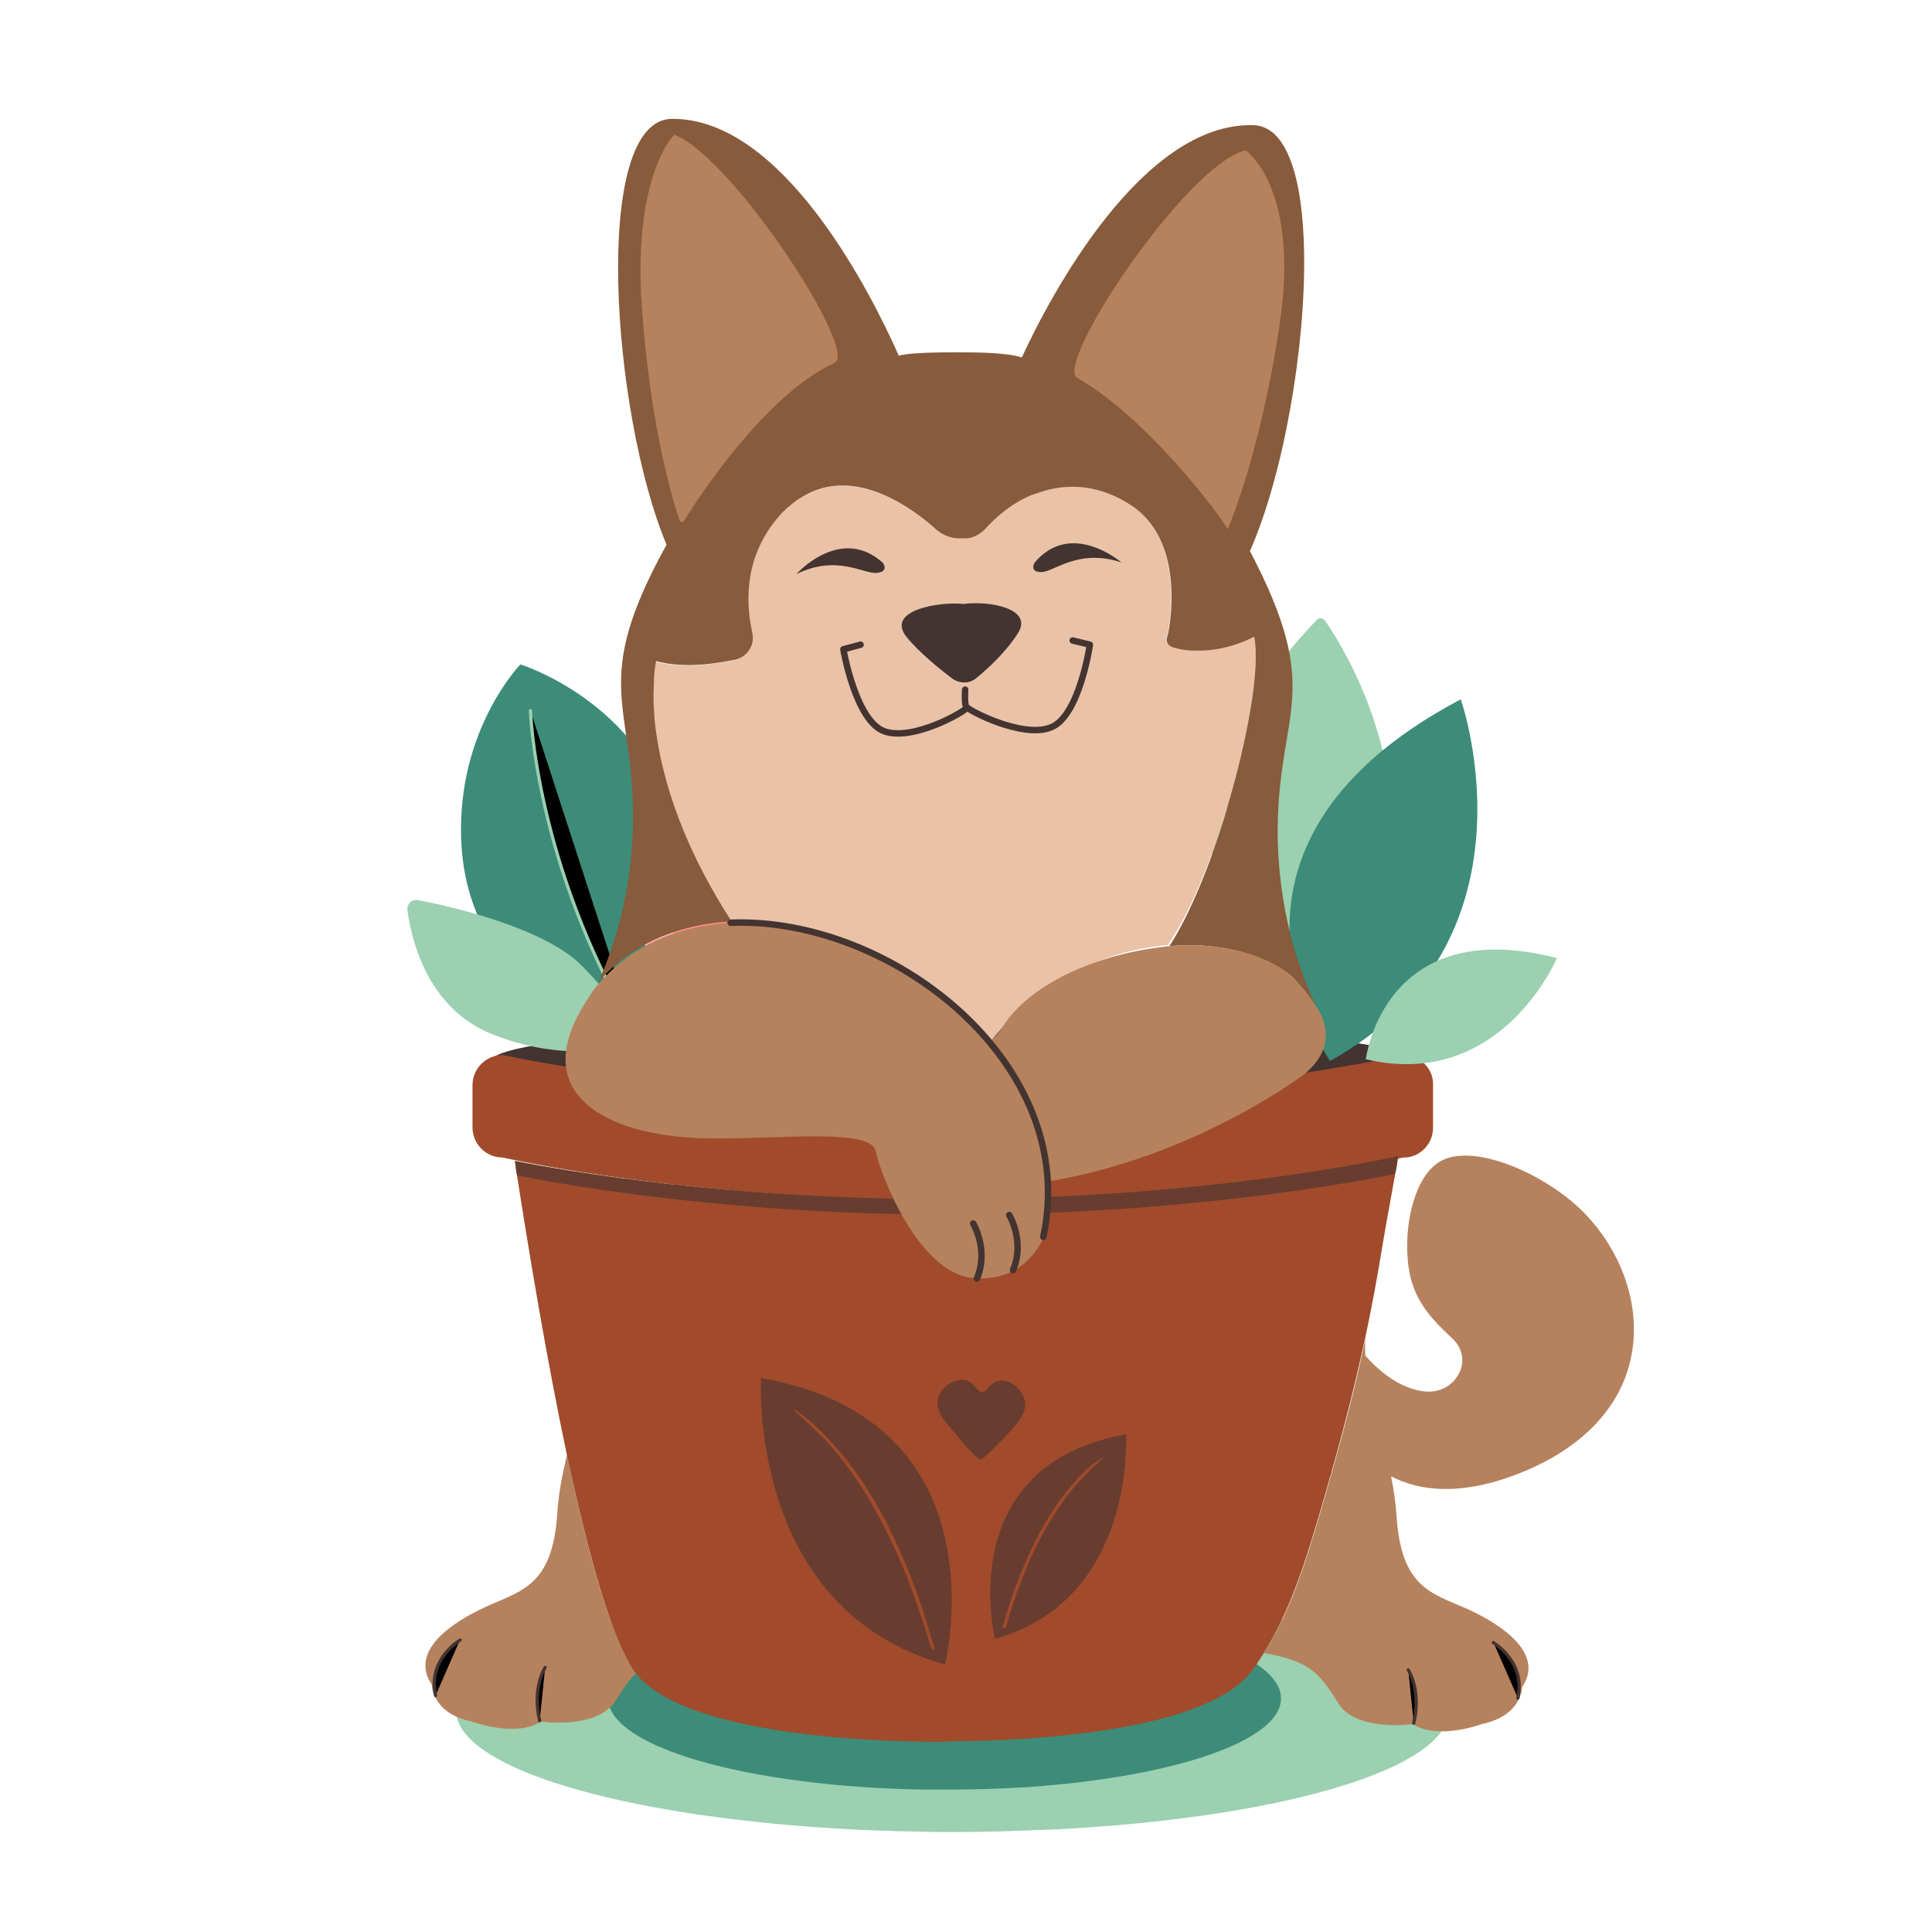 <?xml version="1.0" encoding="utf-8"?>
<!-- Generator: Adobe Illustrator 26.3.1, SVG Export Plug-In . SVG Version: 6.00 Build 0)  -->
<svg version="1.1" id="Layer_1" xmlns:svgjs="http://svgjs.com/svgjs"
	 xmlns="http://www.w3.org/2000/svg" xmlns:xlink="http://www.w3.org/1999/xlink" x="0px" y="0px" viewBox="0 0 460 460"
	 style="enable-background:new 0 0 460 460;" xml:space="preserve">
<style type="text/css">
	.st0{fill:#9BD0B0;}
	.st1{fill:#3D8C79;}
	.st2{fill:#B5825D;}
	.st3{stroke:#433431;stroke-width:0.768;stroke-linecap:round;stroke-linejoin:round;stroke-miterlimit:2.56;}
	.st4{fill:#A14B2C;}
	.st5{fill:#433431;}
	.st6{fill:#FFABAB;}
	.st7{fill:#FF8C8B;}
	.st8{stroke:#9BD0B0;stroke-width:0.768;stroke-linecap:round;stroke-linejoin:round;stroke-miterlimit:2.56;}
	.st9{fill:#EAC2A7;}
	.st10{opacity:0.6;fill:#433431;enable-background:new    ;}
	.st11{fill:#875B3B;}
	.st12{fill:none;stroke:#433431;stroke-width:1.536;stroke-linecap:round;stroke-linejoin:round;stroke-miterlimit:2.56;}
	.st13{fill:#B5825D;stroke:#433431;stroke-width:1.536;stroke-linecap:round;stroke-linejoin:round;stroke-miterlimit:2.56;}
</style>
<path class="st0" d="M311.3,244.7c0,0-52.9-39.2,2.2-97.1c0.6-0.6,1.5-0.5,2,0.2C321.2,156.1,350.4,202.8,311.3,244.7"/>
<g>
	<path class="st0" d="M154,384.6c6.6-1.3,13.7-2.4,21.3-3.3h0c15.5-1.8,33-2.9,51.4-2.9c10.8,0,21.2,0.4,31.2,1
		c8.7,0.6,17,1.4,24.7,2.4c13.9,1.8,26.1,4.3,36,7.3c16.4,5,26.3,11.3,26.3,18.2c0,0.1,0,0.1,0,0.2c0,0,0,0.1,0,0.1
		c-0.6,13.4-38.2,24.6-88.9,27.7c-2.8,0.2-5.6,0.3-8.4,0.4c0,0,0,0,0,0c-6.8,0.3-13.7,0.5-20.8,0.5c-2.5,0-5,0-7.4-0.1
		c-15.5-0.2-30.2-1.2-43.6-2.8c-38.9-4.6-66-14.2-67.2-25.4c0-0.3,0-0.5,0-0.8C108.5,398.1,126.3,389.9,154,384.6z"/>
</g>
<g>
	<path class="st1" d="M175.6,387.2c4.5-0.9,9.3-1.8,14.4-2.4h0c10.5-1.4,22.4-2.2,34.9-2.2c7.3,0,14.4,0.3,21.1,0.8
		c5.9,0.4,11.5,1.1,16.8,1.8c9.4,1.4,17.7,3.3,24.4,5.5c11.1,3.7,17.8,8.5,17.8,13.7c0,0,0,0.1,0,0.1c0,0,0,0.1,0,0.1
		c-0.4,10.1-25.9,18.5-60.3,20.9c-1.9,0.1-3.8,0.2-5.7,0.3c0,0,0,0,0,0c-4.6,0.2-9.3,0.3-14.1,0.3c-1.7,0-3.4,0-5,0
		c-10.5-0.2-20.5-0.9-29.5-2.1c-26.4-3.4-44.8-10.7-45.6-19.1c0-0.2,0-0.4,0-0.6C144.8,397.4,156.9,391.2,175.6,387.2z"/>
</g>
<path class="st2" d="M151.4,398.4c-1.7,1.7-3.1,3.8-4.9,6.6c-4.3,6.8-17.7,4.9-17.7,4.9c-6,3.9-16.4,0-16.4,0
	c-9.6-1.9-9.6-8.8-9.6-8.8c-5.3-7.8,4.3-14.6,12.8-18.5c8.5-3.9,16-4.9,17.1-22.4c0.3-4.7,1.2-9.3,2.3-13.8
	C139.9,369.9,145.7,390.7,151.4,398.4z"/>
<path class="st3" d="M109.5,390.5c0.7-0.3-7.8,4.1-5.8,13.2"/>
<path class="st3" d="M129.8,397c0,0-3.2,4.9-1.3,12.7"/>
<path class="st2" d="M331.2,351.5c0.6,3,1.1,6.1,1.3,9.3c1.1,17.5,8.5,18.5,17.1,22.4c8.5,3.9,18.1,10.7,12.8,18.5
	c0,0,0,6.8-9.6,8.8c0,0-10.4,3.9-16.4,0c0,0-13.5,1.9-17.7-4.9c-4.3-6.8-6.4-9.7-16-11.7c-0.5-0.1-1.1-0.2-1.7-0.3
	c7.2-11.6,10.9-25.1,14.7-38.1c3.5-12.1,6.8-24.4,9.4-36.7c-0.1,1.3-0.1,2.7,0,4c5.2,5.8,10.1,8.1,14.2,8.5
	c7.2,0.7,11.7-7.3,6.8-12.3c-2.8-2.8-8.8-7.6-10.4-15.5c-2-9.4,0.5-23.6,7.6-27.2c8.3-4.2,25.4,3.7,34,12.6
	c16,16.5,19.2,46.7-13.4,61C348.4,356.6,337.9,355,331.2,351.5z"/>
<path class="st3" d="M355.6,391.1c-0.7-0.3,7.8,4.1,5.8,13.2"/>
<path class="st3" d="M335.3,397.6c0,0,3.2,4.9,1.3,12.7"/>
<path class="st4" d="M332.9,275.3c-0.2,1.4-0.4,2.8-0.7,4.2c-1,5.7-2.1,11.4-3,16.8c-1.2,7.5-2.6,15-4.2,22.5
	c-2.7,12.4-5.9,24.6-9.4,36.7c-3.8,13-7.5,26.5-14.7,38.1c-0.6,0.9-1.2,1.9-1.8,2.8c-0.9,1.3-1.8,2.4-2.6,3.2
	c-13.9,14-58.9,15-70.6,15v0.1c0,0-57.3,1.2-73.3-14.9c-0.4-0.4-0.8-0.9-1.2-1.4c-5.7-7.6-11.4-28.5-16.4-51.9
	c-4.9-23.1-9.1-48.7-11.9-66.6c-0.2-1.2-0.4-2.4-0.5-3.5c13,2.6,51.1,9.1,102.4,9.1c62.9,0,107.2-10.1,107.2-10.1
	C332.4,275.3,332.6,275.3,332.9,275.3z"/>
<ellipse class="st5" cx="226.8" cy="252.7" rx="109.9" ry="9"/>
<path class="st4" d="M334.2,251.3c-1.8,0-3.9,0.8-5.7,1.1c-5.4,1-10.8,1.9-16.2,2.8c-7.8,1.2-15.8,2.5-23.6,3.2
	c-9.1,0.8-78.4,6.4-132.8-1.5c-6.2-0.9-12.7-1.6-18.9-2.6c-5.8-0.9-11.6-1.9-17.3-3.1c-4,0-7.2,3.2-7.2,7.2v10c0,4,3.2,7.2,7.2,7.2
	c0,0,1.7,0.4,4.8,1c13,2.6,51.1,9.1,102.4,9.1c62.9,0,107.2-10.1,107.2-10.1c0.2,0,0.4,0,0.6,0c3.7-0.3,6.5-3.4,6.5-7.1v-10
	C341.4,254.5,338.2,251.3,334.2,251.3z"/>
<path class="st1" d="M152.4,248.3c0,0-41.2-8.3-42.6-48.6c-0.9-26.1,14.1-41.5,14.1-41.5s27.7,8.4,36.5,37.1
	C169.3,223.9,157.3,242.6,152.4,248.3z"/>
<path class="st6" d="M174.9,220.7c6.3-15.8,2.5-34.8-11.5-44.9c-1.5-1.1-3.8,0-4.3,1.7c-2.3,8.4-7.5,30.6-5.5,47.9
	c2.3,20.5,19-1.5,21-4.1C174.7,221.1,174.8,220.9,174.9,220.7z"/>
<path class="st7" d="M153.9,247.9c0,0,30.4-8.8,33.9-25c2.5-11.7,1.5-20.4,0.8-24.4c-0.2-1.1-1.5-1.7-2.5-1.1
	c-6.4,4-26.3,17.9-31.1,36.9C151.1,249.8,153.9,247.9,153.9,247.9z"/>
<path class="st0" d="M151.2,245.9c0.7,1.2,0,2.8-1.4,3.1c-5.2,1.3-17.8,3.2-32.7-2.8c-15.5-6.2-19.2-22.8-20.1-29.5
	c-0.2-1.4,1.1-2.7,2.5-2.4c7.9,1.5,30.1,6.6,39,15.6C145.7,237.2,149.5,242.9,151.2,245.9z"/>
<g>
	<path class="st8" d="M126.3,169.2c0,0,1.1,36.4,24.8,76.4"/>
	<path class="st8" d="M156.9,241.7c0,0,20.1-11,26.7-36.1"/>
</g>
<path class="st9" d="M292.1,192.6c5-16.6,8-33.7,6.5-41c0,0-4.9,2.7-11.4,3.2c0.3,0,0.6,0,0.8-0.1c-0.5,0.1-1.1,0.1-1.6,0.1
	c-0.3,0-0.6,0-0.9,0c-0.1,0-0.3,0-0.4,0c-0.2,0-0.4,0-0.6,0c-0.2,0-0.4,0-0.7,0c0,0-0.1,0-0.1,0c-1.5-0.1-3-0.3-4.6-0.8
	c-1-0.3-1.6-1.2-1.4-2.2l0.3-1c0,0,4.8-21.3-8.5-30.4c-7.3-5-15.2-5.6-22.2-3.2c-0.3,0.1-0.6,0.2-0.9,0.3c-0.3,0.1-0.6,0.2-0.9,0.3
	c-0.3,0.1-0.6,0.3-0.9,0.4c-0.1,0.1-0.3,0.1-0.4,0.2c-3.6,1.7-6.8,4.3-9.7,7.4c-0.8,0.8-1.7,1.5-2.8,1.9c-0.2,0.1-0.4,0.2-0.7,0.2
	c-0.6,0.2-1.3,0.3-1.9,0.3l-0.8,0c-2,0-4-0.8-5.5-2.1c-5.3-4.8-19.3-15.4-31.9-7.8c-0.2,0.1-0.4,0.3-0.7,0.4c0,0,0,0,0,0
	c-0.3,0.2-0.7,0.5-1,0.7c-0.3,0.3-0.7,0.5-1,0.8c-0.2,0.2-0.4,0.4-0.6,0.5c-0.4,0.3-0.7,0.7-1.1,1c-0.1,0.1-0.2,0.2-0.4,0.4
	c-8.8,9.4-9,20.4-7.2,28.6c0.7,3-1.2,5.9-4.2,6.5c-6.8,1.4-13.3,1.8-18.7,0.3c0,0,0,0,0,0c0,0.1-0.2,1-0.4,2.6c0,0.1,0,0.2,0,0.3
	c0,0.4-0.1,0.8-0.1,1.3c0,0.2,0,0.5,0,0.7c0,0.8-0.1,1.8-0.1,2.8c0,0.2,0,0.3,0,0.5c0,1,0,2.1,0.1,3.3c0,0.6,0.1,1.1,0.1,1.8
	c0,0,0,0,0,0c0.2,2.7,0.7,5.8,1.4,9.3c0,0,0,0,0,0c2.2,10.4,6.9,23.8,17,39.3c14.2-0.7,30,3.8,44.1,13.1c3,2,6,4.2,8.8,6.6
	c3.4,2.9,6.4,6,8.9,9c6.1-7.9,18.7-20.2,40.3-22.9c0.5-0.1,1-0.1,1.5-0.2l0.4,0C283.2,217.7,288.2,205.3,292.1,192.6z M288.2,154.6
	c0.2,0,0.5-0.1,0.7-0.1C288.6,154.6,288.4,154.6,288.2,154.6z M289.2,154.5c0.2,0,0.4-0.1,0.6-0.1
	C289.6,154.5,289.4,154.5,289.2,154.5z"/>
<path class="st1" d="M316.7,252.6c0,0-36.1-50.6,31.1-86.1C347.8,166.5,368.1,224,316.7,252.6"/>
<path class="st0" d="M325.2,252.2c0,0,4.1-34.7,45.5-24.1C370.7,228.1,357.4,259.8,325.2,252.2"/>
<path class="st10" d="M332.9,275.3c-0.2,1.4-0.4,2.8-0.7,4.2c-8.8,1.8-49.9,9.7-105.5,9.7c-51.3,0-89.5-6.6-102.4-9.1
	c-0.4-0.1-0.8-0.2-1.2-0.2c-0.2-1.2-0.4-2.4-0.5-3.5c13,2.6,51.1,9.1,102.4,9.1c62.9,0,107.2-10.1,107.2-10.1
	C332.4,275.3,332.6,275.3,332.9,275.3z"/>
<path class="st11" d="M313.4,239.6c-1.2-1.8-2.7-3.8-4.5-5.8c-2-2.3-5.4-4.4-9.6-6c-5.8-2.1-13.1-3.3-20.9-2.5
	c4.9-7.5,9.9-19.8,13.7-32.5c0-0.1,0-0.2,0-0.2c5-16.6,8-33.7,6.5-41c0,0-5.3,3-12.2,3.3c-0.3,0-0.6,0-0.9,0c-0.1,0-0.3,0-0.4,0
	c-0.2,0-0.4,0-0.6,0c-0.2,0-0.4,0-0.7,0c0,0-0.1,0-0.1,0c-1.5-0.1-3-0.3-4.5-0.8c-1-0.3-1.6-1.2-1.4-2.2l0.3-1
	c0,0,4.8-21.3-8.5-30.4c-7.4-5-15.2-5.7-22.3-3.2c-0.3,0.1-0.6,0.2-0.9,0.3c-0.3,0.1-0.6,0.2-0.9,0.3c-0.3,0.1-0.6,0.3-0.9,0.4
	c-0.1,0.1-0.3,0.1-0.4,0.2c-3.5,1.7-6.8,4.3-9.6,7.4c-0.8,0.9-1.8,1.5-2.8,1.9c-0.2,0.1-0.4,0.2-0.7,0.2c-0.6,0.2-1.2,0.2-1.9,0.2
	l-0.8,0c-2,0-4-0.8-5.5-2.1c-5.3-4.8-19.4-15.5-31.9-7.8c-0.2,0.1-0.4,0.3-0.7,0.4c0,0,0,0,0,0c-0.3,0.2-0.7,0.5-1,0.7
	c-0.3,0.3-0.7,0.5-1,0.8c-0.2,0.2-0.4,0.4-0.6,0.5c-0.4,0.3-0.7,0.7-1.1,1c-0.1,0.1-0.2,0.2-0.3,0.3c-8.8,9.4-9,20.4-7.2,28.6
	c0.7,3-1.2,5.9-4.2,6.5c-6.8,1.4-13.3,1.8-18.7,0.3c0,0.1-0.2,1-0.4,2.6c0,0.1,0,0.2,0,0.3c0,0.4-0.1,0.8-0.1,1.3c0,0.2,0,0.5,0,0.7
	c0,0.8-0.1,1.8-0.1,2.8c0,0.2,0,0.3,0,0.5c0,1,0,2.1,0.1,3.3c0,0.6,0.1,1.1,0.1,1.8c0,0,0,0,0,0c0.2,2.7,0.7,5.8,1.4,9.3
	c0,0,0,0,0,0c2.2,10.4,6.9,23.8,17,39.4c-12.7,0.6-24,5.4-31.7,14.4c3.7-8.4,8-21.5,8.2-37.8c0.4-28.9-10.5-32.8,8-66.3
	c-13.1-31.3-18-101.3,1.3-101.4c26.4-0.2,47.4,41.5,54,56.4c3.2-1,15.7-0.8,15.8-0.8c5.4,0,10.7,0.3,13.5,1.2
	c6.8-14.8,28.7-56,55.1-55.3c8.2,0.2,11.8,13.1,12.1,30.2c0.4,22.9-5,53.4-12.9,71.2c17.8,33.9,6.8,37.5,6.6,66.4
	C304.2,216.9,309.5,231.6,313.4,239.6z"/>
<path class="st2" d="M256.5,90c-5.7-3.2,25.7-50.4,39.9-54.2c0.1,0,0.1,0,0.2,0c1,0.8,12.9,10.1,8,42c-4.6,30.6-12.3,48.3-12.3,48.2
	C290.6,122.8,273.1,99.4,256.5,90z"/>
<g>
	<path class="st12" d="M255.4,152.5l4.1,1c0,0-2.5,17.1-9.3,19.7c-6.7,2.7-19.8-4.1-20.2-5c-0.4-0.9-0.2-4-0.2-4"/>
	<path class="st12" d="M204.9,153.5l-4.1,1.1c0,0,2.9,17,9.7,19.5c6.8,2.5,19.3-4.7,19.7-5.6"/>
</g>
<path class="st5" d="M229.4,143.8c-5.5-0.6-18.6,1.4-13.6,7.8c3,3.7,7.9,7.7,11,10c1.7,1.2,4,1.2,5.6-0.1c2.8-2.3,7.1-6.2,10-10.8
	C246,144.9,235.7,143,229.4,143.8z"/>
<path class="st5" d="M189.6,136.7c0,0,10.5-11.8,20.6-2.7c0,0,1.6,2.1-1.4,2.4C205.8,136.8,199.3,131.9,189.6,136.7z"/>
<path class="st2" d="M313.4,239.6c-1.2-1.8-2.7-3.8-4.5-5.8c-4.9-5.6-17.1-9.8-30.5-8.5l-0.4,0c-0.5,0.1-1,0.1-1.5,0.2
	c-17.9,2.2-32,10-37.5,18.6c-4.5,7-4.6,2.2-6.6,0.1c-1.5-1.6-3.2-3.2-5-4.7c-2.8-2.4-5.8-4.6-8.8-6.6c0,0,0,0-0.1,0
	c-0.3-0.2-0.7-0.4-1-0.7c-0.3-0.2-0.7-0.4-1-0.6c-0.1,0-0.1-0.1-0.2-0.1c-0.3-0.2-0.7-0.4-1-0.6c-0.4-0.2-0.7-0.4-1.1-0.6
	c-0.4-0.2-0.7-0.4-1.1-0.6c-0.4-0.2-0.7-0.4-1.1-0.6c-0.4-0.2-0.8-0.4-1.2-0.6c-0.4-0.2-0.7-0.4-1.1-0.6c-0.8-0.4-1.6-0.8-2.4-1.2
	c-0.7-0.3-1.3-0.6-2-0.9c-0.4-0.2-0.9-0.4-1.3-0.6c-0.1-0.1-0.3-0.1-0.4-0.2c-0.3-0.1-0.5-0.2-0.8-0.3c-0.3-0.1-0.6-0.3-1-0.4
	c-0.1,0-0.2-0.1-0.3-0.1c-0.4-0.1-0.7-0.3-1.1-0.4c-8.8-3.1-17.7-4.5-26-4.1c-12.7,0.6-24,5.4-31.7,14.4c-0.1,0.1-0.2,0.2-0.3,0.3
	c-0.8,0.9-1.5,1.9-2.1,2.9c-12.3,18.1-2.6,27.5,10.8,31.4c4.9,1.4,10.4,2.1,15.5,2.3c7.8,0.2,16.2-0.2,23.3-0.4
	c10.1-0.2,17.9,0.2,18.6,3.5c1.2,5.8,10.2,29,23.2,30.2c11.2,1,15.6-7.1,16.6-9.3c0.1-0.3,0.2-0.6,0.3-1c0.3-1.1,0.9-4.2,0.9-8.5
	c0-0.1,0-0.2,0-0.3c0-2.5-1.2-3.7,1.2-4.1c26.3-4.6,47.7-16.9,58.3-24.2C319.4,249.7,314.9,241.9,313.4,239.6z"/>
<g>
	<path class="st13" d="M248.4,294.5c8.9-41.3-36.3-76.3-74.4-74.8"/>
	<path class="st13" d="M231.7,291.3c0,0,3.8,6.3,0.9,13.1"/>
	<path class="st13" d="M240.3,289.3c0,0,3.8,6.3,0.9,13.1"/>
</g>
<path class="st2" d="M198.7,86.4c5.9-2.7-24.3-49-38.1-54.3c-0.2-0.1-9.9,9.8-7.8,40.7c2,28.7,7.4,46.5,9,51.1
	c0.2,0.5,0.8,0.6,1.1,0.1C166,118.8,182.3,93.9,198.7,86.4z"/>
<path class="st5" d="M267,133.9c0,0-12-10.3-20.7,0.1c0,0-1.3,2.3,1.7,2.2C250.9,136.2,256.7,130.5,267,133.9z"/>
<g>
	<path class="st10" d="M181.2,328.1c0,0-3.4,55.1,43.8,68.2C225,396.3,239.5,338.3,181.2,328.1z M222.2,392.7
		c-0.2,0-0.3-0.1-0.3-0.1c-0.1,0-0.1-0.1-0.1-0.1c0,0,0,0,0,0l0,0l0-0.1l0,0c0-0.1,0-0.1-0.1-0.1c0-0.1-0.1-0.2-0.1-0.3
		c-0.1-0.2-0.1-0.3-0.2-0.5l-0.3-1l-0.6-2c-0.4-1.3-0.8-2.6-1.3-4c-0.9-2.6-1.8-5.2-2.8-7.8c-2-5.2-4.3-10.2-6.9-15.1
		c-2.6-4.9-5.5-9.6-8.9-13.9c-1.7-2.2-3.5-4.3-5.5-6.2c-0.1-0.1-0.2-0.2-0.4-0.4l-0.4-0.4c-0.2-0.2-0.5-0.5-0.7-0.7
		c-0.2-0.2-0.5-0.5-0.7-0.7c-0.3-0.2-0.5-0.5-0.8-0.7l-1.5-1.4c-0.5-0.5-1-0.9-1.6-1.4l0,0c0,0,0-0.1,0-0.2c0,0,0.1,0,0.1,0
		c0.6,0.4,1.2,0.8,1.7,1.2l0.8,0.6l0.4,0.3c0.1,0.1,0.3,0.2,0.4,0.3c0.3,0.2,0.5,0.4,0.8,0.7c0.3,0.2,0.5,0.4,0.8,0.7
		c0.3,0.2,0.5,0.5,0.8,0.7l0.4,0.4c0.1,0.1,0.2,0.2,0.4,0.4c2,2,3.8,4.1,5.6,6.2c3.5,4.4,6.5,9.1,9.1,14c2.6,4.9,4.9,10,6.9,15.2
		c1,2.6,1.9,5.2,2.8,7.9c0.4,1.3,0.8,2.6,1.2,4l0.6,2l0.3,1c0.1,0.2,0.1,0.3,0.2,0.5c0,0.1,0.1,0.2,0.1,0.2c0,0,0,0.1,0,0.1
		c0.1,0.1,0.1,0.2,0.1,0.3C222.6,392.5,222.4,392.7,222.2,392.7z"/>
	<path class="st10" d="M236.9,390.2c33.7-9.4,31.2-48.7,31.2-48.7C226.6,348.9,236.9,390.2,236.9,390.2z M238.7,387.3
		c0-0.1,0-0.1,0.1-0.2c0,0,0,0,0-0.1c0-0.1,0-0.1,0.1-0.2c0-0.1,0.1-0.2,0.1-0.3l0.2-0.7l0.4-1.4c0.3-0.9,0.6-1.9,0.9-2.8
		c0.6-1.9,1.3-3.8,2-5.6c1.4-3.7,3.1-7.3,4.9-10.8c1.9-3.5,4-6.9,6.5-10c1.2-1.6,2.6-3.1,4-4.5c0.1-0.1,0.2-0.2,0.3-0.3l0.3-0.3
		c0.2-0.2,0.4-0.3,0.5-0.5c0.2-0.2,0.4-0.3,0.6-0.5c0.2-0.2,0.4-0.3,0.6-0.5c0.1-0.1,0.2-0.2,0.3-0.2l0.3-0.2l0.6-0.4
		c0.4-0.3,0.8-0.6,1.2-0.8c0,0,0.1,0,0.1,0c0,0,0,0.1,0,0.1l0,0c-0.4,0.3-0.7,0.7-1.1,1l-1.1,1c-0.2,0.2-0.4,0.3-0.5,0.5
		c-0.2,0.2-0.4,0.3-0.5,0.5c-0.2,0.2-0.3,0.3-0.5,0.5l-0.3,0.3c-0.1,0.1-0.2,0.2-0.3,0.3c-1.4,1.4-2.7,2.9-3.9,4.4
		c-2.4,3.1-4.5,6.5-6.4,9.9c-1.9,3.5-3.5,7.1-4.9,10.8c-0.7,1.8-1.4,3.7-2,5.6c-0.3,0.9-0.6,1.9-0.9,2.8l-0.4,1.4l-0.2,0.7
		c0,0.1-0.1,0.2-0.1,0.4c0,0.1,0,0.1-0.1,0.2c0,0,0,0.1,0,0.1l0,0l0,0l0,0c0,0,0,0,0,0c0,0,0,0-0.1,0.1c0,0-0.1,0.1-0.2,0.1
		C238.8,387.6,238.7,387.5,238.7,387.3z"/>
	<path class="st10" d="M244.1,334.5c0.1-2.8-2.9-6-5.8-5.8c-1.7,0.1-2.6,1.3-3.7,2.4c-0.4,0.4-1.2,0.4-1.6,0
		c-0.8-0.8-1.4-1.8-2.5-2.3c-3-1.2-7.2,1.8-7.3,5c-0.1,3,2.6,5.5,4.4,7.7c1.2,1.4,2.3,2.8,3.6,4.2c0.4,0.4,1.9,1.8,2.2,1.8
		c0.5,0,2.3-1.7,2.9-2.3c1.1-1.1,2.2-2.2,3.2-3.3C241.2,340,244.1,337.3,244.1,334.5z"/>
</g>
</svg>
